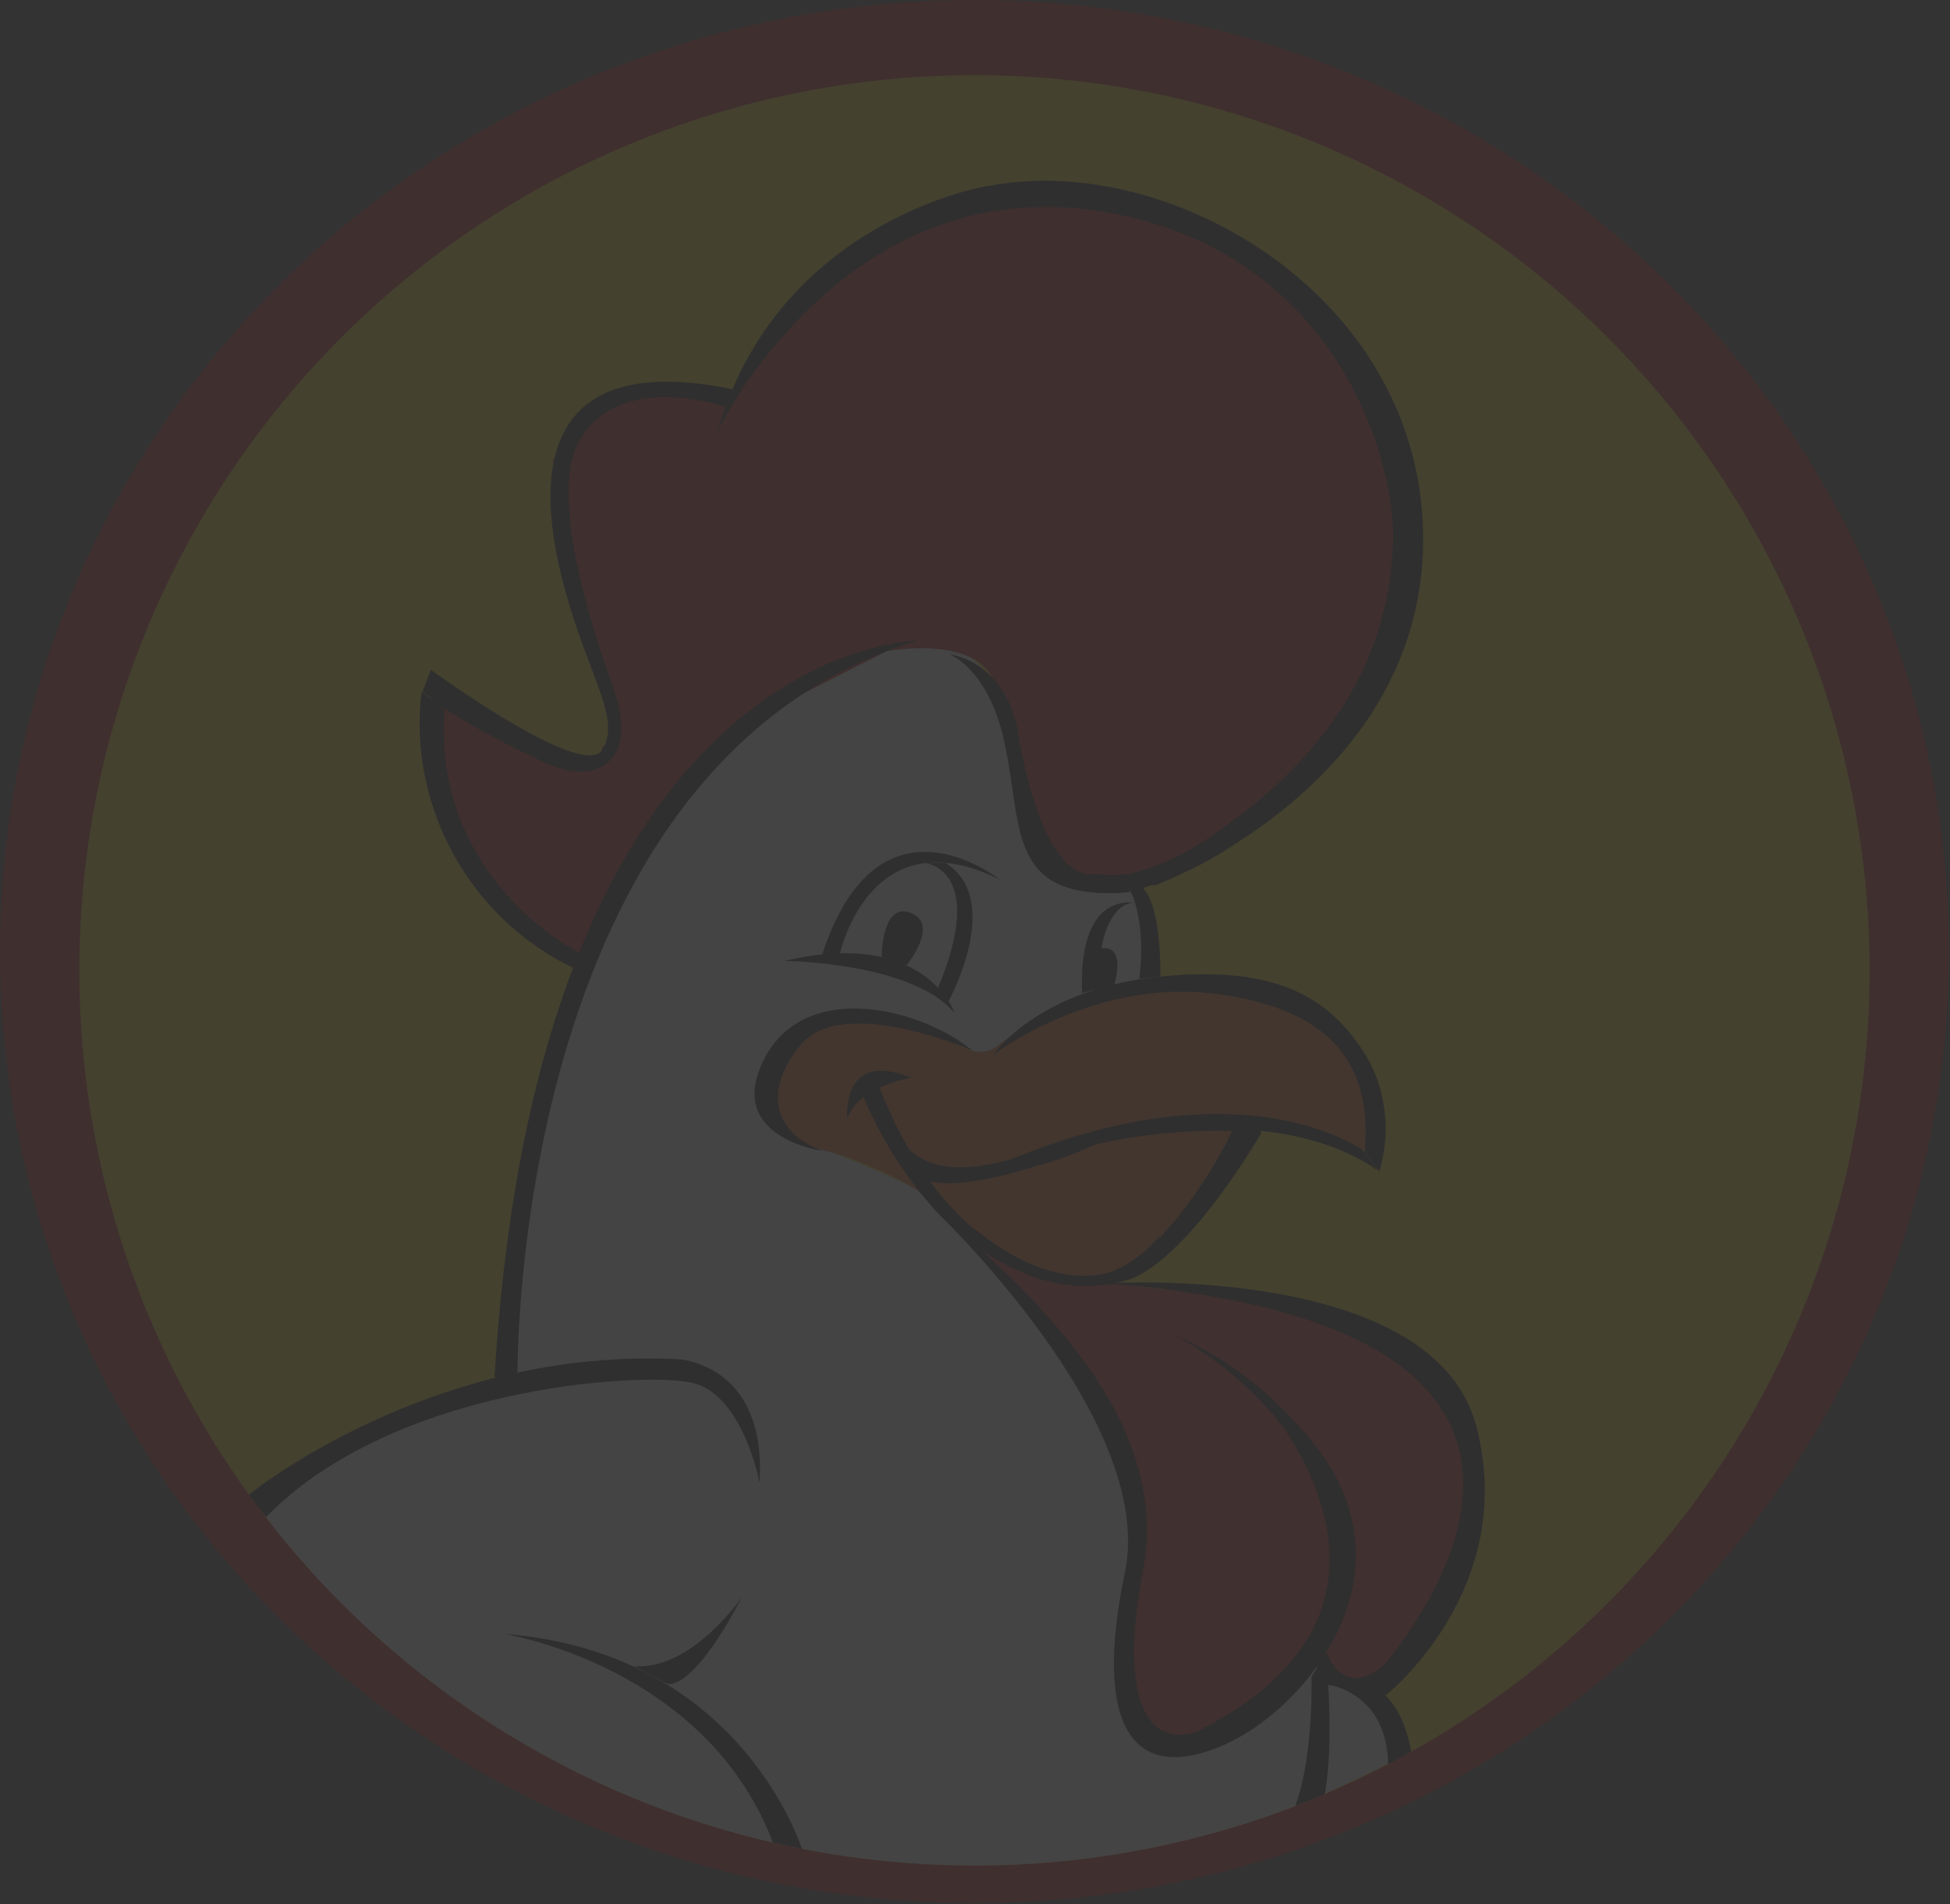 <?xml version="1.0" encoding="utf-8"?>
<!-- Generator: Adobe Illustrator 26.0.1, SVG Export Plug-In . SVG Version: 6.00 Build 0)  -->
<svg version="1.1" id="Capa_1" xmlns="http://www.w3.org/2000/svg" xmlns:xlink="http://www.w3.org/1999/xlink" x="0px" y="0px"
	 viewBox="0 0 186.9 182.5" style="enable-background:new 0 0 186.9 182.5;" xml:space="preserve">
<rect x="0" y="0" width="186.9" height="182.5" fill="#333333" stroke="none"/>
<style type="text/css">
	.st0{opacity:0.29;}
	.st1{opacity:0.28;}
	.st2{fill:#CE0505;}
	.st3{fill:#FFDA00;}
	.st4{fill:#FFFFFF;}
	.st5{clip-path:url(#SVGID_00000022544069498792761230000010437985597146901400_);}
	.st6{fill:#F45700;}
	.st7{fill:#CC0606;}
</style>
<g id="Capa_2_00000075871792647043631200000003937249950374654849_" class="st0">
	<g id="Capa_1-2">
		<g id="Capa_2-2" class="st1">
			<g id="Capa_1-2-2">
				<ellipse class="st2" cx="93.4" cy="91.2" rx="93.4" ry="91.2"/>
				<circle class="st3" cx="93.4" cy="93" r="85.8"/>
				<path class="st4" d="M126.7,160.6l3.9,1.4l2.2,3.2l1,3.4c-2.2,1.2-4.5,2.3-6.8,3.3l0.1-9.4L126.7,160.6z"/>
				<g>
					<defs>
						<circle id="SVGID_1_" cx="93.4" cy="93" r="85.8"/>
					</defs>
					<clipPath id="SVGID_00000149364350182827775810000009934840551419987356_">
						<use xlink:href="#SVGID_1_"  style="overflow:visible;"/>
					</clipPath>
					<g style="clip-path:url(#SVGID_00000149364350182827775810000009934840551419987356_);">
						<path class="st4" d="M25.5,145.4c0,0,36.5,51.8,98.7,30l1.8-3.8l1.2-7.6l-0.8-4.3l-0.4-0.5l-3,2.1c0,0-0.4,0.7-0.7,0.8
							s-2,0.9-2,0.9l-1.5,1.7l-2,0.8l-2,1.3l-2,0.6l-2.5-1.4l-1-1.3l-1.1-2.8l-0.3-2.9l0.3-2.8l0.3-3.5c0,0,0.1-2.4,0.2-2.6
							s0.7-2.6,0.7-2.6v-2.8l-0.7-1.7l-2.4-6.4l-2.6-5.4l-3.3-4.2l-2.1-2.3l-5.6-7.1l-4.3-3.4c-4.4-2.1-8.9-4-13.5-5.5l-1.3-4.8
							l1.3-3.8l2.9-1.8l4.7-1.6l4.9,1.3l5.9,2.7c0,0,0.8,1,3-0.9c2-1.5,4.2-2.7,6.5-3.6l5.3-1l1.5-0.7l0.9-3.1l-0.5-3.7l-1.2-2.5
							l-0.7-0.5H106l-4.6-0.7L100,82l-0.3-2.3l-0.8-2.1l-1-2.6l-1.6-6.8l-1.8-3.4L94,63.9c0,0-3.7-4.5-10.5-1.7s-8.7,4.6-8.7,4.6
							l-6.6,5.8l-4.3,5l-6,10.6l-2.2,5.2l-2.1,5.5l-0.3,2.7l-0.2,1.2l-0.9,3.1l-0.3,2.4v2l-1.1,3.3l-0.4,2.1l-0.3,2.9l-0.7,3.7
							l-0.5,2.3l-0.6,2.8l-0.5,1.7v3.8l-2.2,0.5l-6,2.2l-4.2,2.2l-5.3,1.3l-2.8,3.6l-1.9,2"/>
						<path class="st2" d="M41.3,66.9v7.2l4.2,8.5l3.7,4.7l4.6,4.1l1.7,0.4l4.7-7.7l4.8-7.8l7.2-7.4L85,62.4c0,0,7.6-1.4,9.9,2.2
							c2.3,3.6,4.2,16,4.2,16l5.4,4.2l8.9-2.2l8.8-5.6l9.4-11.4l3-13.9L132.4,40l-5.6-9.2l-6.2-5.6l-8.3-4.3l-9.7-1.9l-8.8,0.6
							L86.4,22l-6.4,4.3l-5.7,5.5l-4.2,6.2l-2.9-0.1h-6.9l-4.9,2.8L53,44.1l0.3,5l0.1,2.7l0.4,0.9l0.2,0.7L53.8,54l0.9,2l-0.1,1.2
							l0.3,0.5l0.5,1l0.4,1.2l0.8,2.1l0.3,1.8l0.6,1.3v1.1l0.7,1.4l0.7,1.3l-0.3,1l-0.1,1.2l-0.8,0.5l-0.1,1.1l-2.1-0.3l-3.4-1.1
							L47.3,69l-4-2.2L41.3,66.9z"/>
						<path d="M49.6,132c0,0-0.8-58.7,38.3-70.6c0,0-36.3,0.3-40.5,70.6H49.6z"/>
						<path d="M72.8,142.1c0,0-1.6-8.6-6.6-9.6s-28.5,0.4-40.7,12.9l-1.7-2.1c0,0,17.6-14.4,41.6-13C65.5,130.4,73.5,131,72.8,142.1
							z"/>
						<path d="M48.3,156.6c0,0,19.8,3.1,26,20.6l2.8,0.8C77.2,178,71.6,158.4,48.3,156.6z"/>
						<path d="M71.1,153.1c0,0-4.8,7-10.3,6.6l3,1.6C63.8,161.4,66.1,162.6,71.1,153.1z"/>
						<path d="M55.5,91.3c0,0-14.1-6.9-12.9-23.4l-2.2-1.6C39.1,77.3,45,88,55,92.8"/>
						<path class="st6" d="M90.1,98.7c0,0,3.1,3.6,5.7,1.4s8.5-4.2,8.5-4.2l9.7-1.6l9,1.6l6.8,4.9l1.9,5.3v4.4l-3.8-1.1l-8-2.3
							l-1.9,4.4l-4,4.8l-4.6,4.5l-3.6,2h-3.8l-6.4-2.5l-4.6-3.2l-2.9-2.9c-2.9-1.8-6.1-3.2-9.4-4c-4.5-0.9-4.7-3.7-4.7-3.7v-4
							l3.1-3.9l5.6-1.1l6.3,1.2"/>
						<path d="M68.8,41.3c0,0,12-25.2,37-21c22.2,3.7,28.2,23.8,27.7,32.3s-4.1,20.8-23.5,31.2l0.6,1.1c0,0,25.5-9.4,25.8-32.8
							s-24-37.6-41.5-34.3C94.9,17.7,74.6,21,68.8,41.3z"/>
						<path d="M70.2,37.3L69.6,39c0,0-10.3-3.6-14.1,3.3c-2.8,5,0.9,17,3.1,23.1l0,0c0,0,0.2,0.3,0.3,0.9c0.5,1.5,1.2,4.3,0,6
							c0,0.1-0.1,0.1-0.1,0.2c-1.1,1.4-3.2,2.3-7.2,0.3c-8.2-3.9-10.3-5.9-10.3-5.9l-0.8-0.6l0.8-2.1c0,0,14.5,10.6,16.4,7.7
							s-1.2-6.9-3.5-15.2S49.7,33.1,70.2,37.3z"/>
						<path d="M108.3,85.5c-0.5,0-1,0.1-1.5,0.1h-0.5c-0.6,0-1.1,0-1.7-0.1c-0.1,0-0.1,0-0.2,0c-7.5-0.8-6.6-7-8-13.7
							C95,64.2,91,62.7,91,62.7c5.7,1.1,6.5,7.2,6.5,7.2c0.6,10.4,4,13.3,6.7,13.9c0.2,0.1,0.5,0.1,0.8,0.1c0.1,0,0.2,0,0.3,0
							c0.8,0.1,1.6,0.1,2.3,0l0.6,1.5L108.3,85.5z"/>
						<polygon class="st7" points="93.4,119.3 98.5,125.3 103.9,132 108,140.2 108.9,147.2 108.3,152.8 107.8,159.6 109.2,165.2 
							112.2,167.2 117.8,166.1 121.3,162.6 125.9,158.9 127.3,160.8 131.7,162.6 134.6,159.9 138.1,154.4 139.5,149.5 141.1,143.2 
							141.1,138.1 136.6,130.6 130,127.6 123.2,125 116.3,123.9 110.7,123.5 106.2,122.9 102.1,122.9 99,122 						"/>
						<path d="M75.2,92.1c0,0,12.2,0.1,16.3,5C91.5,97.1,88.7,88.9,75.2,92.1z"/>
						<path d="M80.5,91.4c0,0,2.9-13.3,15.3-7.1c0,0-11.6-9.4-17,7.2"/>
						<path d="M88.6,82.7c0,0,6.1,0.5,1.3,12l1,1.3c0,0,5.4-9.8-0.3-13.3"/>
						<path d="M84.5,91.7c0,0,0-5.3,2.8-4.2s-0.4,5-0.4,5"/>
						<path d="M95.2,101.1c0,0,9.7-7.5,21.7-5.8s14.5,7.9,13.9,15.1l1.4,1.9c1.1-3.7,0.7-7.7-1.2-11c-3.2-5.2-8-8.9-19.8-7.7
							S95.2,101.1,95.2,101.1z"/>
						<path d="M130.7,110.3c0,0-12.1-9.1-36.3,1.9c0,0,24.6-9.1,37.7,0"/>
						<path d="M93.2,100.7c0,0-12.5-5.5-16.5-0.5c-3.3,4-2.9,8.2,2.1,10.1c0,0-9.5-1.3-5.5-8.9S88.4,96.7,93.2,100.7z"/>
						<path d="M120.2,107.6l-7.2,0.3l-8.6,1.2l-8.2,3.4c6.9-2.9,14.4-4.3,21.9-4.1c0,0-4,9-12,14.8l1.9-0.5c0,0,4.8-0.7,12.9-14.1
							L120.2,107.6z"/>
						<path d="M89.2,115.6c0,0,21.8,20.4,18.6,35.2c-3,14.4,0.6,20.4,9.6,16.4s21.8-20.6,2.4-34.5c0,0,21,21.4-6.6,34
							c0,0-6.8,0.5-3.7-15.9C112.3,136.8,100.5,125.1,89.2,115.6z"/>
						<path d="M109.5,163.4c0,0,1.3,5.5,8,1.3l0.1-0.1c6.8-4.3-1.5,2.6-1.5,2.6l-3.8,0.6l-2-0.8l-1.1-2"/>
						<path d="M106.1,123c0,0,31.3-2,35.4,13.7s-8.7,25.8-8.7,25.8l-1.7-1.1C131.1,161.4,163.6,127.6,106.1,123z"/>
						<path d="M111.2,93.6l-2,0.2c0.7-5.4-0.8-8.3-0.8-8.3l-0.1-0.1l-0.6-1.5c0.4,0,0.8-0.1,1.1-0.2c0.2,0.5,0.5,1,0.8,1.4
							c0,0.1,0.1,0.1,0.1,0.2C111.4,87.4,111.2,93.6,111.2,93.6z"/>
						<path d="M119.3,80.2c-2.9,2.2-6.2,3.8-9.7,4.9l-1.3,0.3c-0.5,0.1-0.9,0.2-1.4,0.2h-0.5c-0.6,0-1.1,0-1.7-0.1
							c-0.1,0-0.1,0-0.2,0l-0.2-1.8c0.2,0.1,0.5,0.1,0.8,0.1c0.1,0,0.2,0,0.3,0c0.8,0.1,1.6,0.1,2.3,0c0.4,0,0.8-0.1,1.1-0.2
							c5.1-1.2,9.8-5.3,9.8-5.3L119.3,80.2z"/>
						<path d="M97.4,69c0,0,1.9,15.7,7.9,14.9l-1.8,0.9l-1.9-1.2L100,82c-0.3-0.3-0.6-0.5-0.8-0.8c-0.1-0.3-0.6-1.6-0.6-1.6L98,78"
							/>
						<path d="M127.2,161.4c0,0,7.2-2.8,8.3,8.2l-2.6,1.4C132.9,171.1,134.5,163.1,127.2,161.4z"/>
						<path d="M125.7,160.7c0,0,0.4,12-3.5,15.7l4-2c0,0,2-2.6,0.9-15.9"/>
						<path d="M108.7,86.5c0,0-3.5-0.2-3.4,8.2l-1.6,0.5C103.8,95.3,102.8,86.1,108.7,86.5z"/>
						<path d="M105.6,90.9c0,0,2.3-0.6,1.2,3.5l-2,0.7l0.5-4.2"/>
						<path d="M112.7,128c0,0,9.7,5.1,13,13.6l2.1-0.5C124.1,135.3,118.9,130.8,112.7,128z"/>
						<path d="M106.1,123c0,0-14.2,0.9-21.9-19l-1.5,1C82.7,105,90.2,124.6,106.1,123z"/>
						<path d="M111.1,118.5c0,0-5.3,7-12.8,2.5l-0.2,1c0,0,7.8,3.7,13.3-1.6"/>
						<path d="M87.3,103.3c0,0-5,0.8-6.1,3.9C81.2,107.2,80.6,100.5,87.3,103.3z"/>
						<path d="M100.2,109.9c0,0-10,4.7-13.6-0.4l2.4,3.7c0,0,9,0,16.1-3.6"/>
						<path d="M107.2,121.6c0,0-5.4,3.1-13.9-3.9l0.6,1.7l5,2.1l3.7,1.2l3.7,0.3l1-0.2"/>
						<path d="M89,113.2c4,1,11.9-2,11.9-2s7-3.2,13.7-2.9h-7.5l-2.7,0.8l-2.3,0.8"/>
						<path d="M127.2,158.5c0,0,1.5,4.5,5.6,1l-1,3.1l-1.7-0.7l-2.8-0.4l-1.3-2.1"/>
					</g>
				</g>
			</g>
		</g>
	</g>
</g>
</svg>
